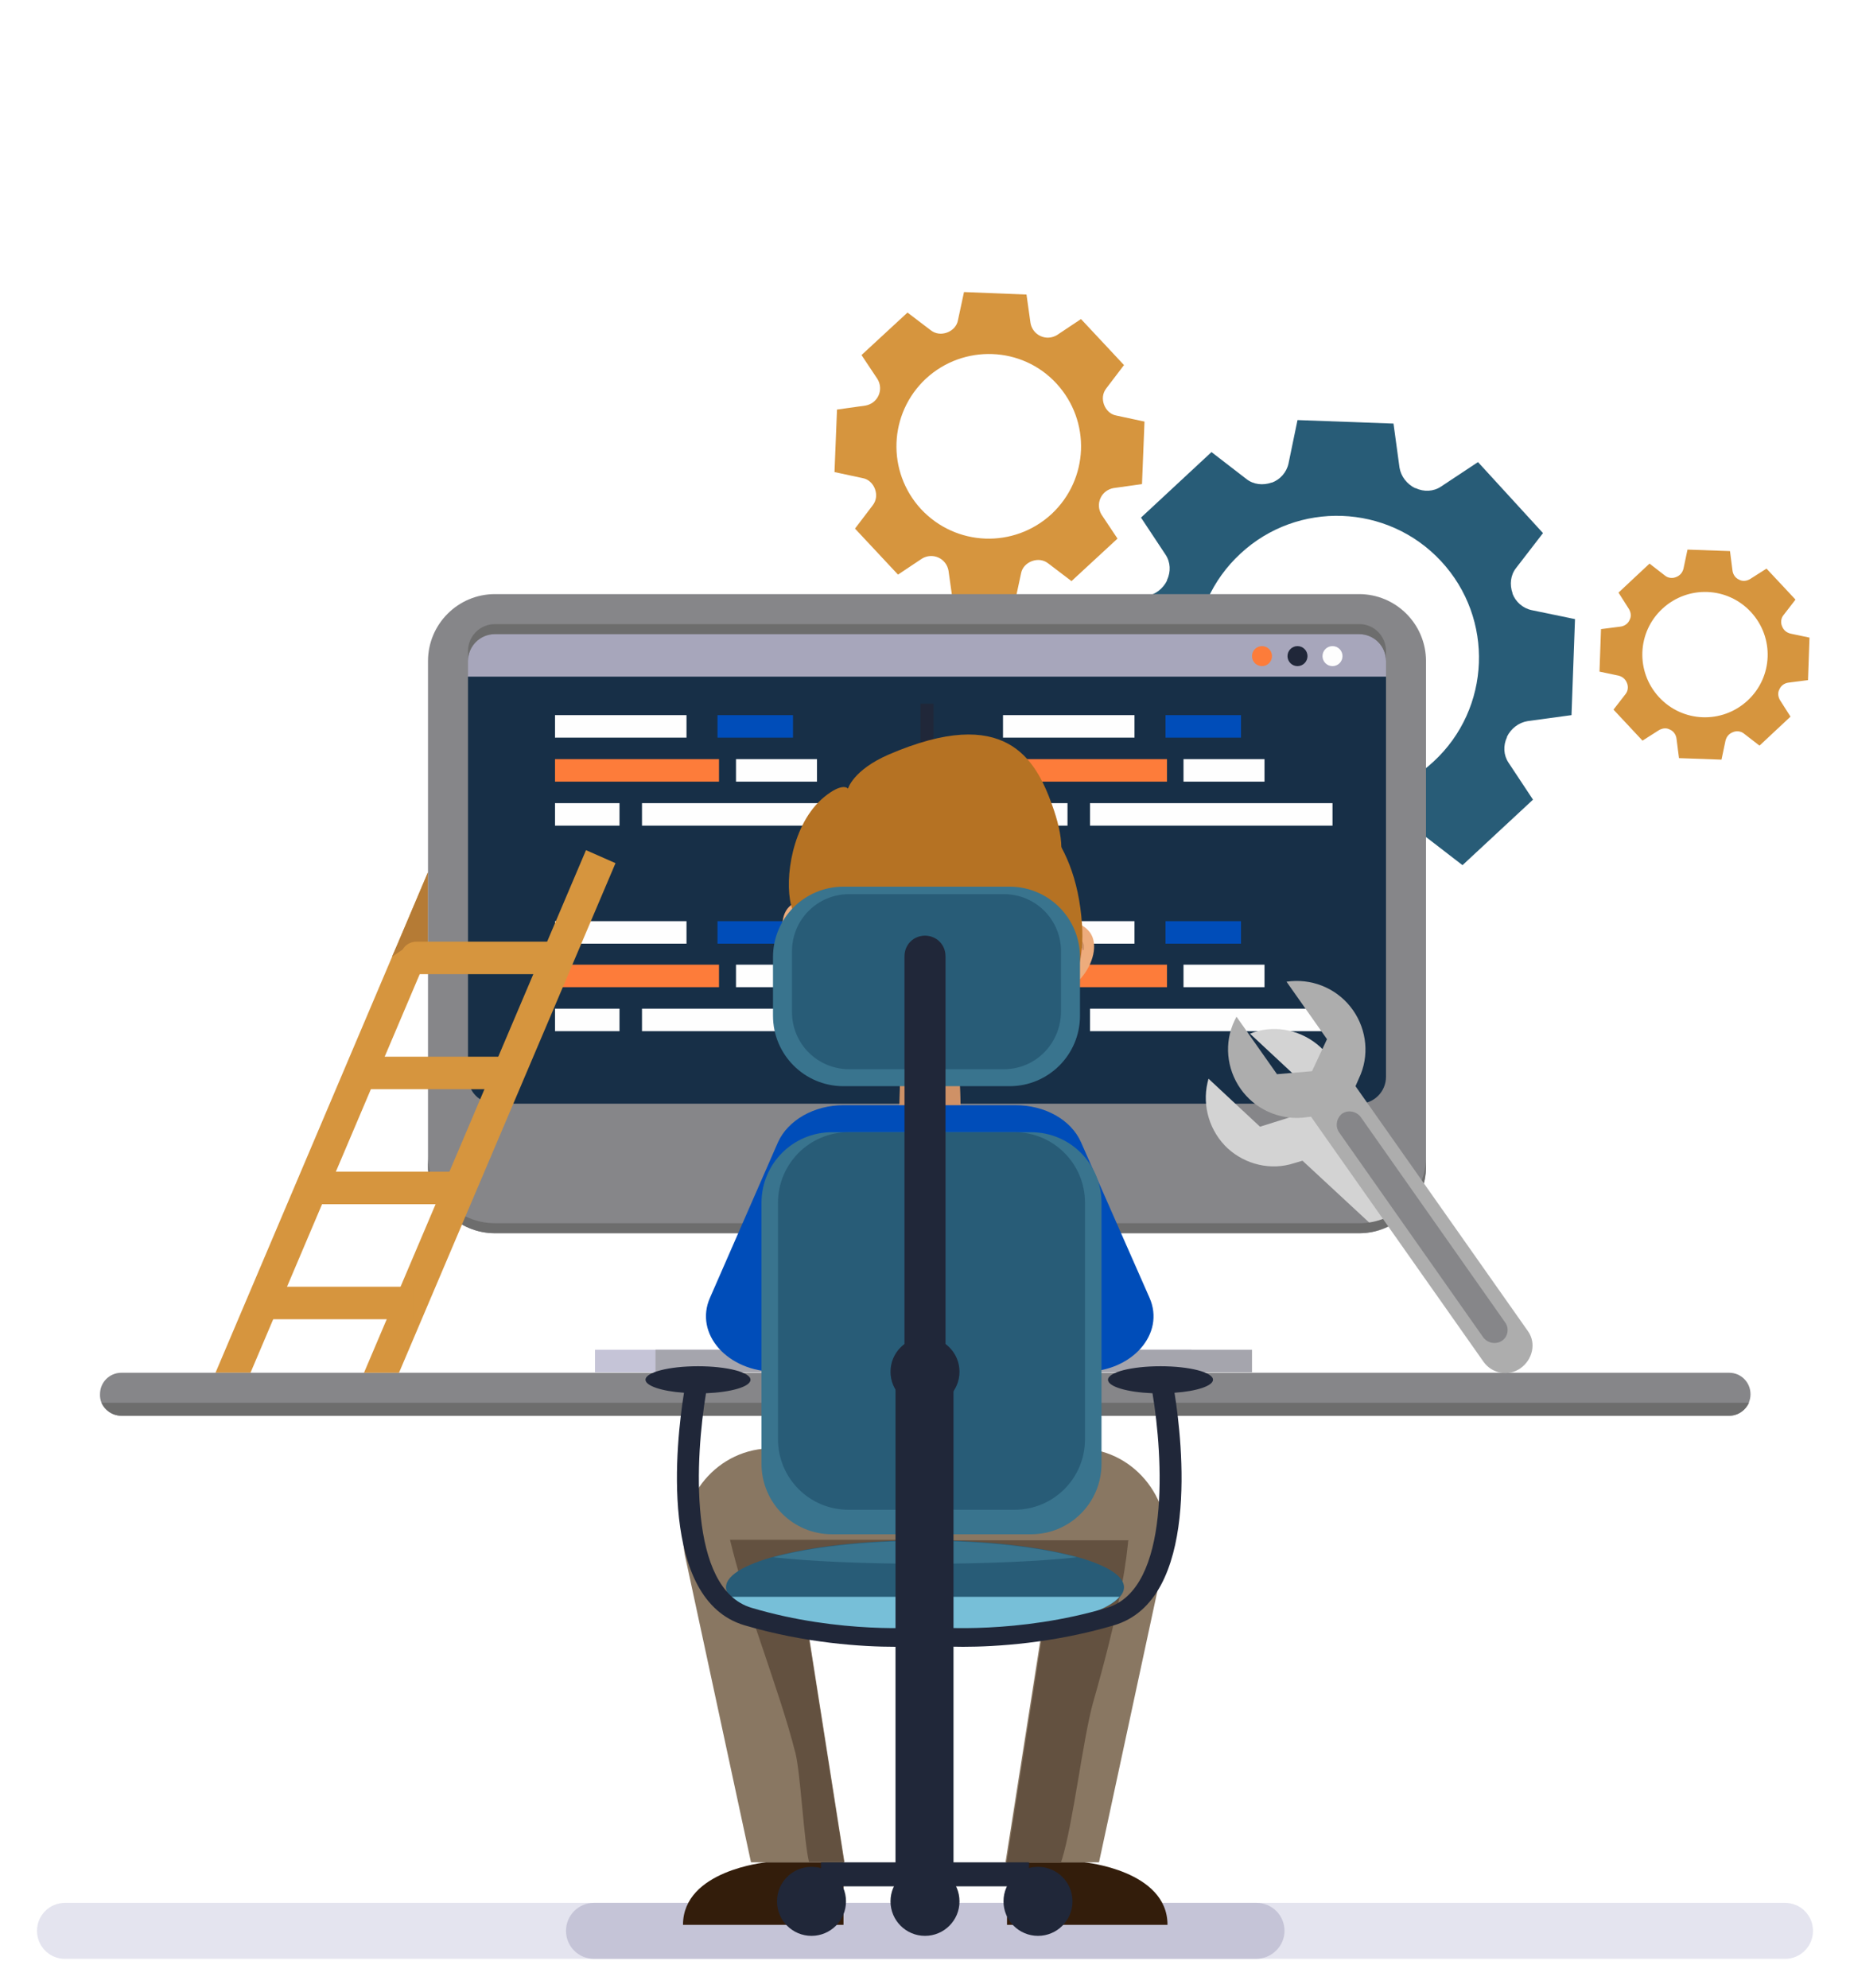 <?xml version="1.0" encoding="utf-8"?>
<!-- Generator: Adobe Illustrator 19.0.0, SVG Export Plug-In . SVG Version: 6.00 Build 0)  -->
<svg version="1.1" xmlns="http://www.w3.org/2000/svg" xmlns:xlink="http://www.w3.org/1999/xlink" x="0px" y="0px"
	 viewBox="0 0 370 397.5" style="enable-background:new 0 0 370 397.5;" xml:space="preserve">
<style type="text/css">
	.st0{fill:#FFFFFF;}
	.st1{fill:#D6953E;}
	.st2{fill:#B57B35;}
	.st3{fill:#285C77;}
	.st4{fill:#868689;}
	.st5{fill:#6D6D6D;}
	.st6{fill:#C5C4D7;}
	.st7{fill:#A5A5AD;}
	.st8{fill:#172F47;}
	.st9{fill:#202739;}
	.st10{fill:#A7A6BB;}
	.st11{fill:#FEFEFE;}
	.st12{fill:#FD7C3A;}
	.st13{fill:#004DB9;}
	.st14{fill:#D3D3D3;}
	.st15{fill:#ADADAD;}
	.st16{fill:#E4E4EF;}
	.st17{fill:#897762;}
	.st18{fill:#331D0B;}
	.st19{fill:#635140;}
	.st20{fill:#EDAC7C;}
	.st21{fill:#F7A588;}
	.st22{fill:#CF9166;}
	.st23{fill:#B57223;}
	.st24{fill:#39748E;}
	.st25{fill:#77BFD8;}
</style>
<g id="BACKGROUND">
	<rect id="XMLID_1_" x="-65" class="st0" width="500" height="500"/>
</g>
<g id="OBJECTS">
	<g id="XMLID_3_">
		<g id="XMLID_4_">
			<polygon id="XMLID_5_" class="st1" points="50.1,274.5 85.6,190.9 85.6,174.4 43.1,274.5 			"/>
			<polygon id="XMLID_6_" class="st2" points="80.5,189.9 85.6,190.9 85.6,174.4 79.5,188.8 78.4,191.3 			"/>
		</g>
		<g id="XMLID_7_">
			<path class="st3" d="M242.3,90.4l-14.1,13.1l4.9,7.4c1,1.5,1.1,3.4,0.3,5.1c0,0,0,0,0,0.1c-0.8,1.6-2.3,2.8-4.1,3.1l-8.8,1.2
				l-0.7,19.2l8.7,1.8c1.8,0.4,3.2,1.7,3.8,3.3c0,0,0,0,0,0.1c0.6,1.7,0.4,3.6-0.7,5l-5.4,7l6.5,7.1l6.5,7.1l7.4-4.9
				c1.5-1,3.4-1.1,5.1-0.3c0,0,0,0,0.1,0c1.6,0.8,2.8,2.3,3.1,4.1l1.2,8.8l19.2,0.7l1.8-8.7c0.4-1.8,1.7-3.2,3.3-3.8c0,0,0,0,0.1,0
				c1.7-0.6,3.6-0.4,5,0.7l7,5.4l14.1-13.1l-4.9-7.4c-1-1.5-1.1-3.4-0.3-5.1c0,0,0,0,0-0.1c0.8-1.6,2.3-2.8,4.1-3.1l8.8-1.2
				l0.7-19.2l-8.7-1.8c-1.8-0.4-3.2-1.7-3.8-3.3c0,0,0,0,0-0.1c-0.6-1.7-0.4-3.6,0.7-5l5.4-7l-6.5-7.1l-6.5-7.1l-7.4,4.9
				c-1.5,1-3.4,1.1-5.1,0.3c0,0,0,0-0.1,0c-1.6-0.8-2.8-2.3-3.1-4.1l-1.2-8.8L259.5,84l-1.8,8.7c-0.4,1.8-1.7,3.2-3.3,3.8
				c0,0,0,0-0.1,0c-1.7,0.6-3.6,0.4-5-0.7L242.3,90.4z M288.2,112.2c10.7,11.5,10,29.5-1.5,40.1c-11.5,10.7-29.5,10-40.1-1.5
				c-10.7-11.5-10-29.5,1.5-40.1C259.5,100.1,277.5,100.7,288.2,112.2z"/>
			<path class="st1" d="M329.9,112.7l-6.2,5.8l2.1,3.3c0.4,0.7,0.5,1.5,0.1,2.2c0,0,0,0,0,0c-0.3,0.7-1,1.2-1.8,1.3l-3.9,0.5
				l-0.3,8.5l3.8,0.8c0.8,0.2,1.4,0.7,1.7,1.5c0,0,0,0,0,0c0.3,0.7,0.2,1.6-0.3,2.2l-2.4,3.1l2.9,3.1l2.9,3.1l3.3-2.1
				c0.7-0.4,1.5-0.5,2.2-0.1c0,0,0,0,0,0c0.7,0.3,1.2,1,1.3,1.8l0.5,3.9l8.5,0.3l0.8-3.8c0.2-0.8,0.7-1.4,1.5-1.7c0,0,0,0,0,0
				c0.7-0.3,1.6-0.2,2.2,0.3l3.1,2.4l6.2-5.8l-2.1-3.3c-0.4-0.7-0.5-1.5-0.1-2.2c0,0,0,0,0,0c0.3-0.7,1-1.2,1.8-1.3l3.9-0.5l0.3-8.5
				l-3.8-0.8c-0.8-0.2-1.4-0.7-1.7-1.5c0,0,0,0,0,0c-0.3-0.7-0.2-1.6,0.3-2.2l2.4-3.1l-2.9-3.1l-2.9-3.1l-3.3,2.1
				c-0.7,0.4-1.5,0.5-2.2,0.1c0,0,0,0,0,0c-0.7-0.3-1.2-1-1.3-1.8l-0.5-3.9l-8.5-0.3l-0.8,3.8c-0.2,0.8-0.7,1.4-1.5,1.7c0,0,0,0,0,0
				c-0.7,0.3-1.6,0.2-2.2-0.3L329.9,112.7z M350.2,122.4c4.7,5.1,4.4,13-0.7,17.7c-5.1,4.7-13,4.4-17.7-0.7
				c-4.7-5.1-4.4-13,0.7-17.7C337.6,117,345.5,117.3,350.2,122.4z"/>
			<path class="st1" d="M181.5,62.5l-9.2,8.5l3.2,4.8c0.6,1,0.7,2.2,0.2,3.3c0,0,0,0,0,0c-0.5,1.1-1.5,1.8-2.6,2l-5.7,0.8l-0.5,12.5
				l5.6,1.2c1.2,0.2,2.1,1.1,2.5,2.2c0,0,0,0,0,0c0.4,1.1,0.3,2.3-0.5,3.3l-3.5,4.6l4.3,4.6l4.3,4.6l4.8-3.2c1-0.6,2.2-0.7,3.3-0.2
				c0,0,0,0,0,0c1.1,0.5,1.8,1.5,2,2.6l0.8,5.7l12.5,0.5l1.2-5.6c0.2-1.2,1.1-2.1,2.2-2.5c0,0,0,0,0,0c1.1-0.4,2.3-0.3,3.3,0.5
				l4.6,3.5l9.2-8.5l-3.2-4.8c-0.6-1-0.7-2.2-0.2-3.3c0,0,0,0,0,0c0.5-1.1,1.5-1.8,2.6-2l5.7-0.8l0.5-12.5l-5.6-1.2
				c-1.2-0.2-2.1-1.1-2.5-2.2c0,0,0,0,0,0c-0.4-1.1-0.3-2.3,0.5-3.3l3.5-4.6l-4.3-4.6l-4.3-4.6l-4.8,3.2c-1,0.6-2.2,0.7-3.3,0.2
				c0,0,0,0,0,0c-1.1-0.5-1.8-1.5-2-2.6l-0.8-5.7l-12.5-0.5l-1.2,5.6c-0.2,1.2-1.1,2.1-2.2,2.5c0,0,0,0,0,0
				c-1.1,0.4-2.3,0.3-3.3-0.5L181.5,62.5z M211.3,76.7c6.9,7.5,6.5,19.1-1,26.1c-7.5,6.9-19.1,6.5-26.1-1c-6.9-7.5-6.5-19.1,1-26.1
				C192.7,68.8,204.4,69.2,211.3,76.7z"/>
		</g>
		<g id="XMLID_8_">
			<g id="XMLID_9_">
				<path id="XMLID_206_" class="st4" d="M24.3,283.1h321.5c2.4,0,4.3-1.9,4.3-4.3l0,0c0-2.4-1.9-4.3-4.3-4.3H24.3
					c-2.4,0-4.3,1.9-4.3,4.3l0,0C19.9,281.2,21.9,283.1,24.3,283.1z"/>
				<path id="XMLID_10_" class="st5" d="M20.3,280.5c0.7,1.5,2.2,2.6,4,2.6h321.5c1.8,0,3.3-1.1,4-2.6H20.3z"/>
			</g>
			<rect id="XMLID_42_" x="119" y="269.9" class="st6" width="119.3" height="4.5"/>
			<rect id="XMLID_270_" x="131.1" y="269.9" class="st7" width="119.3" height="4.5"/>
		</g>
		<g id="XMLID_15_">
			<path id="XMLID_520_" class="st8" d="M274.2,242.6H96.6c-3.9,0-7-3.1-7-7V129.8c0-3.9,3.1-7,7-7h177.6c3.9,0,7,3.1,7,7v105.8
				C281.2,239.4,278.1,242.6,274.2,242.6z"/>
			<rect x="184.1" y="140.7" class="st9" width="2.6" height="83.8"/>
			<path id="XMLID_16_" class="st10" d="M281.2,135.3v-6.1c0-3.6-2.9-6.5-6.5-6.5H96.1c-3.6,0-6.5,2.9-6.5,6.5v6.1H281.2z"/>
			<g id="XMLID_18_">
				<g id="XMLID_19_">
					<rect x="200.6" y="184.2" class="st11" width="26.3" height="4.5"/>
					<rect x="200.6" y="192.9" class="st12" width="32.8" height="4.5"/>
					<rect x="236.7" y="192.9" class="st11" width="16.2" height="4.5"/>
					<rect x="200.6" y="201.7" class="st11" width="12.9" height="4.5"/>
					<rect x="218" y="201.7" class="st11" width="48.5" height="4.5"/>
					<rect x="233.1" y="184.2" class="st13" width="15.1" height="4.5"/>
				</g>
				<g id="XMLID_20_">
					<rect x="200.6" y="143" class="st11" width="26.3" height="4.5"/>
					<rect x="200.6" y="151.8" class="st12" width="32.8" height="4.5"/>
					<rect x="236.7" y="151.8" class="st11" width="16.2" height="4.5"/>
					<rect x="200.6" y="160.6" class="st11" width="12.9" height="4.5"/>
					<rect x="218" y="160.6" class="st11" width="48.5" height="4.5"/>
					<rect x="233.1" y="143" class="st13" width="15.1" height="4.5"/>
				</g>
			</g>
			<g id="XMLID_29_">
				<g id="XMLID_36_">
					<rect x="111" y="184.2" class="st11" width="26.3" height="4.5"/>
					<rect x="111" y="192.9" class="st12" width="32.8" height="4.5"/>
					<rect x="147.2" y="192.9" class="st11" width="16.2" height="4.5"/>
					<rect x="111" y="201.7" class="st11" width="12.9" height="4.5"/>
					<rect x="128.4" y="201.7" class="st11" width="48.5" height="4.5"/>
					<rect x="143.5" y="184.2" class="st13" width="15.1" height="4.5"/>
				</g>
				<g id="XMLID_37_">
					<rect x="111" y="143" class="st11" width="26.3" height="4.5"/>
					<rect x="111" y="151.8" class="st12" width="32.8" height="4.5"/>
					<rect x="147.2" y="151.8" class="st11" width="16.2" height="4.5"/>
					<rect x="111" y="160.6" class="st11" width="12.9" height="4.5"/>
					<rect x="128.4" y="160.6" class="st11" width="48.5" height="4.5"/>
					<rect x="143.5" y="143" class="st13" width="15.1" height="4.5"/>
				</g>
			</g>
			<g id="XMLID_327_">
				<path id="XMLID_52_" class="st4" d="M271.9,246.6H99c-7.4,0-13.4-6-13.4-13.4v-101c0-7.4,6-13.4,13.4-13.4h172.8
					c7.4,0,13.4,6,13.4,13.4v101C285.3,240.6,279.2,246.6,271.9,246.6z M99,126.8c-3,0-5.4,2.4-5.4,5.4v83.1c0,3,2.4,5.4,5.4,5.4
					h172.8c3,0,5.4-2.4,5.4-5.4v-83.1c0-3-2.4-5.4-5.4-5.4H99z"/>
			</g>
			<path id="XMLID_45_" class="st14" d="M267.7,224.2l0.4-1.7c1.1-4.8-0.5-9.8-4-13.1v0c-3.6-3.3-8.7-4.5-13.3-3l-0.8,0.3l10.3,9.6
				l-1.6,6.9l-6.7,2.1l-10.3-9.6l-0.2,0.8c-1.1,4.8,0.5,9.8,4,13.1l0,0c3.6,3.3,8.7,4.5,13.3,3l1.7-0.5l15.1,14
				c3.6-1,6.6-3.6,8.3-6.9L267.7,224.2z"/>
			<g id="XMLID_55_">
				<path id="XMLID_56_" class="st5" d="M271.9,124.8H99c-3,0-5.4,2.4-5.4,5.4v2c0-3,2.4-5.4,5.4-5.4h172.8c3,0,5.4,2.4,5.4,5.4v-2
					C277.2,127.2,274.8,124.8,271.9,124.8z"/>
				<path id="XMLID_57_" class="st5" d="M271.9,244.6H99c-7.4,0-13.4-6-13.4-13.4v2c0,7.4,6,13.4,13.4,13.4h172.8
					c7.4,0,13.4-6,13.4-13.4v-2C285.3,238.6,279.2,244.6,271.9,244.6z"/>
			</g>
			<circle id="XMLID_58_" class="st11" cx="266.5" cy="131.2" r="2"/>
			<circle id="XMLID_60_" class="st9" cx="259.5" cy="131.2" r="2"/>
			<circle id="XMLID_61_" class="st12" cx="252.4" cy="131.2" r="2"/>
		</g>
		<g id="XMLID_63_">
			<polygon id="XMLID_64_" class="st1" points="79.8,274.5 123.1,172.6 117.2,170 72.8,274.5 			"/>
			<path class="st1" d="M80.1,191.5L80.1,191.5c0-1.8,1.4-3.2,3.2-3.2H111v6.5H83.3C81.5,194.7,80.1,193.3,80.1,191.5z"/>
			<rect x="71.4" y="211.3" class="st1" width="30.8" height="6.5"/>
			<rect x="61.5" y="234.3" class="st1" width="31.5" height="6.5"/>
			<rect x="52.1" y="257.3" class="st1" width="30.5" height="6.5"/>
		</g>
		<g id="XMLID_65_">
			<path id="XMLID_66_" class="st15" d="M305.6,266.2l-34.5-49l0.7-1.6c2.1-4.4,1.6-9.6-1.2-13.6c-2.8-4-7.5-6.2-12.4-5.8l-0.9,0.1
				l8.1,11.5l-3,6.4l-7,0.6l-8.1-11.5l-0.4,0.8c-2.1,4.4-1.6,9.6,1.2,13.6c2.8,4,7.5,6.2,12.4,5.8l1.7-0.2l34.5,49
				c1.7,2.4,5,3,7.4,1.3S307.3,268.6,305.6,266.2z"/>
			<path class="st4" d="M300.4,268.1L300.4,268.1c-1.2,0.8-2.8,0.5-3.7-0.6l-28.9-41.1c-0.8-1.2-0.5-2.8,0.6-3.7l0,0
				c1.2-0.8,2.8-0.5,3.7,0.6l28.9,41.1C301.9,265.6,301.6,267.3,300.4,268.1z"/>
		</g>
	</g>
	<g id="XMLID_67_">
		<path id="XMLID_68_" class="st16" d="M357,391.7H13c-3.1,0-5.6-2.5-5.6-5.6l0,0c0-3.1,2.5-5.6,5.6-5.6h344c3.1,0,5.6,2.5,5.6,5.6
			l0,0C362.6,389.2,360.1,391.7,357,391.7z"/>
		<path id="XMLID_70_" class="st6" d="M251.2,391.7H118.8c-3.1,0-5.6-2.5-5.6-5.6l0,0c0-3.1,2.5-5.6,5.6-5.6h132.5
			c3.1,0,5.6,2.5,5.6,5.6l0,0C256.9,389.2,254.3,391.7,251.2,391.7z"/>
	</g>
	<g id="XMLID_72_">
		<path class="st17" d="M184.1,289.6h31.7c0.5,0,1.1,0,1.6,0.1c10.8,1.1,18,11.8,15.4,22.3l-13,60.4h-18.7l9-57.3h-26.1V289.6z"/>
		<path class="st18" d="M201.3,372.4h15.6c0,0,16.6,1.6,16.6,12.5h-32.1V372.4z"/>
		<path id="XMLID_73_" class="st17" d="M185.9,289.6h-31.7c-0.5,0-1.1,0-1.6,0.1c-10.8,1.1-18,11.8-15.4,22.3l13,60.4h18.7l-9-57.3
			h26.1V289.6z"/>
		<path id="XMLID_74_" class="st19" d="M212.2,372.4c0.1-0.2,0.1-0.4,0.2-0.6c2.2-7.1,4.2-24.1,6.2-31.3c2.2-7.7,4.2-15.4,5.7-23.2
			c0.3-1.6,0.6-3.2,0.8-4.8c0.1-0.7,0.2-1.2,0.2-1.4c0.1-0.8,0.2-1.7,0.3-2.5c0-0.2,0-0.4,0.1-0.6h-41.5v7.2h26.1l-9,57.3H212.2z"/>
		<path id="XMLID_75_" class="st19" d="M185.9,307.9H146c0.2,0.8,0.4,1.6,0.6,2.4c1.8,6.9,4,13.7,6.3,20.4
			c2.2,6.6,4.5,13.2,6.2,19.9c1,4,1.7,17.8,2.7,21.7h7l-9-57.3h26.1V307.9z"/>
		<g id="XMLID_534_">
			<g id="XMLID_535_">
				<g id="XMLID_537_">
					<g id="XMLID_570_">
						<path id="XMLID_573_" class="st20" d="M166.7,183.8c0,0-4-6.3-8.5-2.8c-4.5,3.4,0.3,15.8,8.5,13.8L166.7,183.8z"/>
						<path id="XMLID_572_" class="st21" d="M166.7,187.9l0,5.6c-7,0.6-10.1-9.4-6.7-10.5C162.7,182.3,165.5,186,166.7,187.9z"/>
						<path id="XMLID_571_" class="st22" d="M158.7,185c0,0,0,0,0-0.1c0-0.1,0.1-0.2,0.1-0.3c0.1-0.3,0.3-0.7,0.7-0.9
							c0.1-0.1,0.2-0.1,0.3-0.2c0.1,0,0.1,0,0.2-0.1l0,0l0,0c0,0,0,0,0,0l0,0l0,0l0,0l0.1,0c0.1,0,0.1,0,0.2,0c0.1,0,0.1,0,0.2,0
							c0.1,0,0.1,0,0.2,0c0.1,0,0.1,0,0.2,0c0.6,0.1,1.1,0.4,1.7,0.7c0.3,0.2,0.5,0.4,0.8,0.6c0.3,0.2,0.5,0.4,0.7,0.6
							c0.5,0.4,0.9,0.9,1.2,1.2c0.7,0.8,1.2,1.3,1.2,1.3s-0.1-0.2-0.2-0.5c-0.1-0.3-0.3-0.7-0.6-1.2c-0.1-0.2-0.3-0.5-0.5-0.7
							c-0.2-0.3-0.4-0.5-0.6-0.8c-0.4-0.5-1-1-1.6-1.4c-0.3-0.2-0.7-0.4-1-0.5c-0.4-0.1-0.7-0.2-1.1-0.3c-0.1,0-0.2,0-0.3,0
							c-0.1,0-0.2,0-0.3,0c-0.1,0-0.2,0-0.3,0c-0.1,0-0.2,0-0.2,0.1l-0.1,0l-0.1,0l-0.1,0c-0.1,0-0.2,0.1-0.2,0.1
							c-0.1,0.1-0.3,0.2-0.4,0.3c-0.2,0.2-0.3,0.5-0.4,0.7c-0.1,0.2-0.1,0.4-0.1,0.6c0,0.2,0,0.3,0,0.4
							C158.7,185,158.7,185,158.7,185z"/>
					</g>
					<g id="XMLID_566_">
						<path id="XMLID_569_" class="st20" d="M208.8,187.4c0,0,5-5.5,8.9-1.3c3.9,4.2-3,15.5-10.8,12.1L208.8,187.4z"/>
						<path id="XMLID_568_" class="st21" d="M208.1,191.5l-1,5.6c6.8,1.8,11.5-7.6,8.4-9.2C213.1,186.6,209.6,189.8,208.1,191.5z"/>
						<path id="XMLID_567_" class="st22" d="M216.5,190c0,0,0,0,0-0.1c0-0.1,0-0.2-0.1-0.3c-0.1-0.3-0.2-0.7-0.5-1
							c-0.1-0.1-0.2-0.1-0.3-0.2c-0.1,0-0.1-0.1-0.2-0.1l0,0l0,0c0,0,0,0,0,0l0,0l0,0l0,0l-0.1,0c-0.1,0-0.1,0-0.2-0.1
							c-0.1,0-0.1,0-0.2,0c-0.1,0-0.1,0-0.2,0c-0.1,0-0.1,0-0.2,0c-0.6,0-1.2,0.2-1.8,0.4c-0.3,0.1-0.6,0.3-0.9,0.4
							c-0.3,0.2-0.6,0.3-0.8,0.5c-0.5,0.4-1,0.7-1.4,1c-0.8,0.6-1.4,1.1-1.4,1.1s0.1-0.2,0.3-0.4c0.2-0.3,0.4-0.6,0.8-1
							c0.2-0.2,0.4-0.4,0.6-0.6c0.2-0.2,0.5-0.4,0.7-0.7c0.5-0.4,1.1-0.8,1.8-1.2c0.3-0.1,0.7-0.3,1.1-0.3c0.4-0.1,0.8-0.1,1.1-0.1
							c0.1,0,0.2,0,0.3,0c0.1,0,0.2,0,0.3,0.1c0.1,0,0.2,0.1,0.3,0.1c0.1,0,0.2,0.1,0.2,0.1l0.1,0.1l0.1,0l0.1,0
							c0.1,0,0.1,0.1,0.2,0.2c0.1,0.1,0.2,0.2,0.3,0.4c0.2,0.3,0.2,0.5,0.3,0.7c0,0.2,0,0.4,0,0.6c0,0.2,0,0.3-0.1,0.4
							C216.5,190,216.5,190,216.5,190z"/>
					</g>
					<path id="XMLID_565_" class="st20" d="M180.2,203.8l11.4,0c0,0,0.5,17.9,0.5,17.9c0,0-0.8,3.6-5.9,3.7
						c-5.1,0.1-6.3-3.6-6.3-3.6C179.9,221.6,180.2,203.8,180.2,203.8z"/>
					<path id="XMLID_79_" class="st22" d="M180.2,203.8l11.4,0c0,0,0.5,17.9,0.5,17.9c0,0-0.8,3.6-5.9,3.7c-5.1,0.1-6.3-3.6-6.3-3.6
						C179.9,221.6,180.2,203.8,180.2,203.8z"/>
					<path id="XMLID_563_" class="st22" d="M180.9,206.6l11.4,1c0,0-0.1,2.3-0.1,4.2c0,0.3-3.3,0.5-3.7,0.5
						c-2.8,0.2-5.5-0.4-8.2-1.3C180.6,209,180.9,206.6,180.9,206.6z"/>
					<path id="XMLID_561_" class="st22" d="M164.3,178.5c1-7.9,5-15.1,13.1-17.5c4.1-1.2,8.5-1.3,12.8-0.8c4.2,0.4,8.7,1.1,12.5,3
						c6.8,3.3,5.5,6.9,5.6,14.2c0,0.7,4.5,4.6,4.4,5.3c-0.1,1.6-0.1,3.3-0.3,4.9c-0.5,3.7-1.4,7.3-2.9,10.7
						c-1.8,4.1-4.6,7.8-8.4,10.4c-2.1,1.5-4.6,2.5-7.1,3.2c-4.2,1.1-8.1,1.2-12.2,0.1c-2.8-0.8-5.5-2-7.9-3.6
						c-4-2.8-6.8-6.8-8.4-11.3c-1.3-3.8-1.8-7.8-1.8-11.8c0-2.2,0.2-4.4,0.6-6.5C164.3,178.6,164.3,178.6,164.3,178.5z"/>
					<g id="XMLID_538_">
						<path id="XMLID_539_" class="st22" d="M163.9,178.7c0,0-0.1-3.1,0.2-7.1C163.8,175.7,163.9,178.7,163.9,178.7z"/>
					</g>
					<path id="XMLID_574_" class="st23" d="M168.4,162.5c7.2-10.8,45.5-14,48,22.3c1.8,26.4-28.1,29.7-42.5,23.5
						C149.4,197.7,161.2,173.3,168.4,162.5z"/>
				</g>
				<path id="XMLID_536_" class="st23" d="M163.5,189.6c0,0-3.4-1-5.3-8.7c-1.3-5.2,0.2-16.2,6.6-21.5c3.8-3.1,4.8-1.7,4.8-1.7
					s1-3.7,8.1-6.8c23.4-10.1,29.4,0.9,32.7,10c4.5,12.4,2.3,21.7-22.2,13.7c-9.9-3.2-16.2-4.8-16.2-4.8s0.1,3.2-1.9,7.7
					c-2,4.5-6.7,9.5-6.7,9.5"/>
			</g>
		</g>
		<path id="XMLID_78_" class="st13" d="M229.9,259.5l-13.7-31.1c-2-4.5-7.2-7.4-13.1-7.4h-16.3H185h-16.3c-5.9,0-11.1,3-13.1,7.4
			L142,259.5c-3.2,7.2,3.5,14.8,13.1,14.8h30h1.8h30C226.4,274.3,233.1,266.7,229.9,259.5z"/>
		<path class="st24" d="M206.2,306.8h-39.8c-7.8,0-14.1-6.3-14.1-14.1v-52.2c0-7.8,6.3-14.1,14.1-14.1h39.8
			c7.8,0,14.1,6.3,14.1,14.1v52.2C220.3,300.5,214,306.8,206.2,306.8z"/>
		<path class="st3" d="M202.9,301.9h-33.2c-7.8,0-14.1-6.3-14.1-14.1v-47.3c0-7.8,6.3-14.1,14.1-14.1h33.2c7.8,0,14.1,6.3,14.1,14.1
			v47.3C217,295.6,210.7,301.9,202.9,301.9z"/>
		<path class="st24" d="M201.9,217.2h-33.2c-7.8,0-14.1-6.3-14.1-14.1v-11.7c0-7.8,6.3-14.1,14.1-14.1h33.2
			c7.8,0,14.1,6.3,14.1,14.1v11.7C216,210.9,209.7,217.2,201.9,217.2z"/>
		<path id="XMLID_80_" class="st3" d="M200.8,213.8h-31c-6.3,0-11.4-5.1-11.4-11.4v-12.2c0-6.3,5.1-11.4,11.4-11.4h31
			c6.3,0,11.4,5.1,11.4,11.4v12.2C212.1,208.7,207.1,213.8,200.8,213.8z"/>
		<ellipse class="st3" cx="185" cy="317.4" rx="39.8" ry="9.4"/>
		<path id="XMLID_81_" class="st24" d="M154.6,311.4c7.3,0.8,18.2,1.3,30.4,1.3c12.2,0,23.1-0.5,30.4-1.3c-7.3-2-18.2-3.3-30.4-3.3
			C172.8,308.1,161.9,309.4,154.6,311.4z"/>
		<path id="XMLID_82_" class="st25" d="M145.9,319.3c3.6,4.3,19.7,7.5,39,7.5s35.4-3.2,39-7.5H145.9z"/>
		<path id="XMLID_85_" class="st9" d="M190.8,373.3h-11.7v-95.7c0-3.2,2.6-5.8,5.8-5.8l0,0c3.2,0,5.8,2.6,5.8,5.8V373.3z"/>
		<path id="XMLID_88_" class="st9" d="M189.1,273.2h-8.2v-82c0-2.3,1.8-4.1,4.1-4.1l0,0c2.3,0,4.1,1.8,4.1,4.1V273.2z"/>
		<path id="XMLID_89_" class="st18" d="M168.8,372.4h-15.6c0,0-16.6,1.6-16.6,12.5h32.1V372.4z"/>
		<g id="XMLID_90_">
			<g id="XMLID_91_">
				<path id="XMLID_92_" class="st9" d="M184.5,325.4c-0.2,0-16.4,1.4-34.2-3.9c-12.8-3.8-11.2-30.3-9.1-42.9c5-0.2,8.9-1.3,8.9-2.7
					c0-1.5-4.7-2.7-10.5-2.7c-5.8,0-10.5,1.2-10.5,2.7c0,1.2,3.2,2.3,7.7,2.6c-1.6,9.9-5.1,41.4,12.1,46.5
					c12.2,3.6,23.6,4.3,30.2,4.3c3.5,0,5.7-0.2,6-0.2L184.5,325.4z"/>
			</g>
			<g id="XMLID_94_">
				<path class="st9" d="M187.2,325.4c0.2,0,16.4,1.4,34.2-3.9c12.8-3.8,11.2-30.3,9.1-42.9c-5-0.2-8.9-1.3-8.9-2.7
					c0-1.5,4.7-2.7,10.5-2.7c5.8,0,10.5,1.2,10.5,2.7c0,1.2-3.2,2.3-7.7,2.6c1.6,9.9,5.1,41.4-12.1,46.5
					c-12.2,3.6-23.6,4.3-30.2,4.3c-3.5,0-5.7-0.2-6-0.2L187.2,325.4z"/>
			</g>
		</g>
		<circle id="XMLID_95_" class="st9" cx="185" cy="380.2" r="6.9"/>
		<circle id="XMLID_96_" class="st9" cx="185" cy="274.3" r="6.9"/>
		<g id="XMLID_97_">
			<circle id="XMLID_98_" class="st9" cx="162.3" cy="380.2" r="6.9"/>
			<circle id="XMLID_99_" class="st9" cx="207.6" cy="380.2" r="6.9"/>
		</g>
		<rect x="164.2" y="372.4" class="st9" width="41.6" height="4.8"/>
	</g>
</g>
<g id="DESIGNED_BY_FREEPIK">
</g>
</svg>
